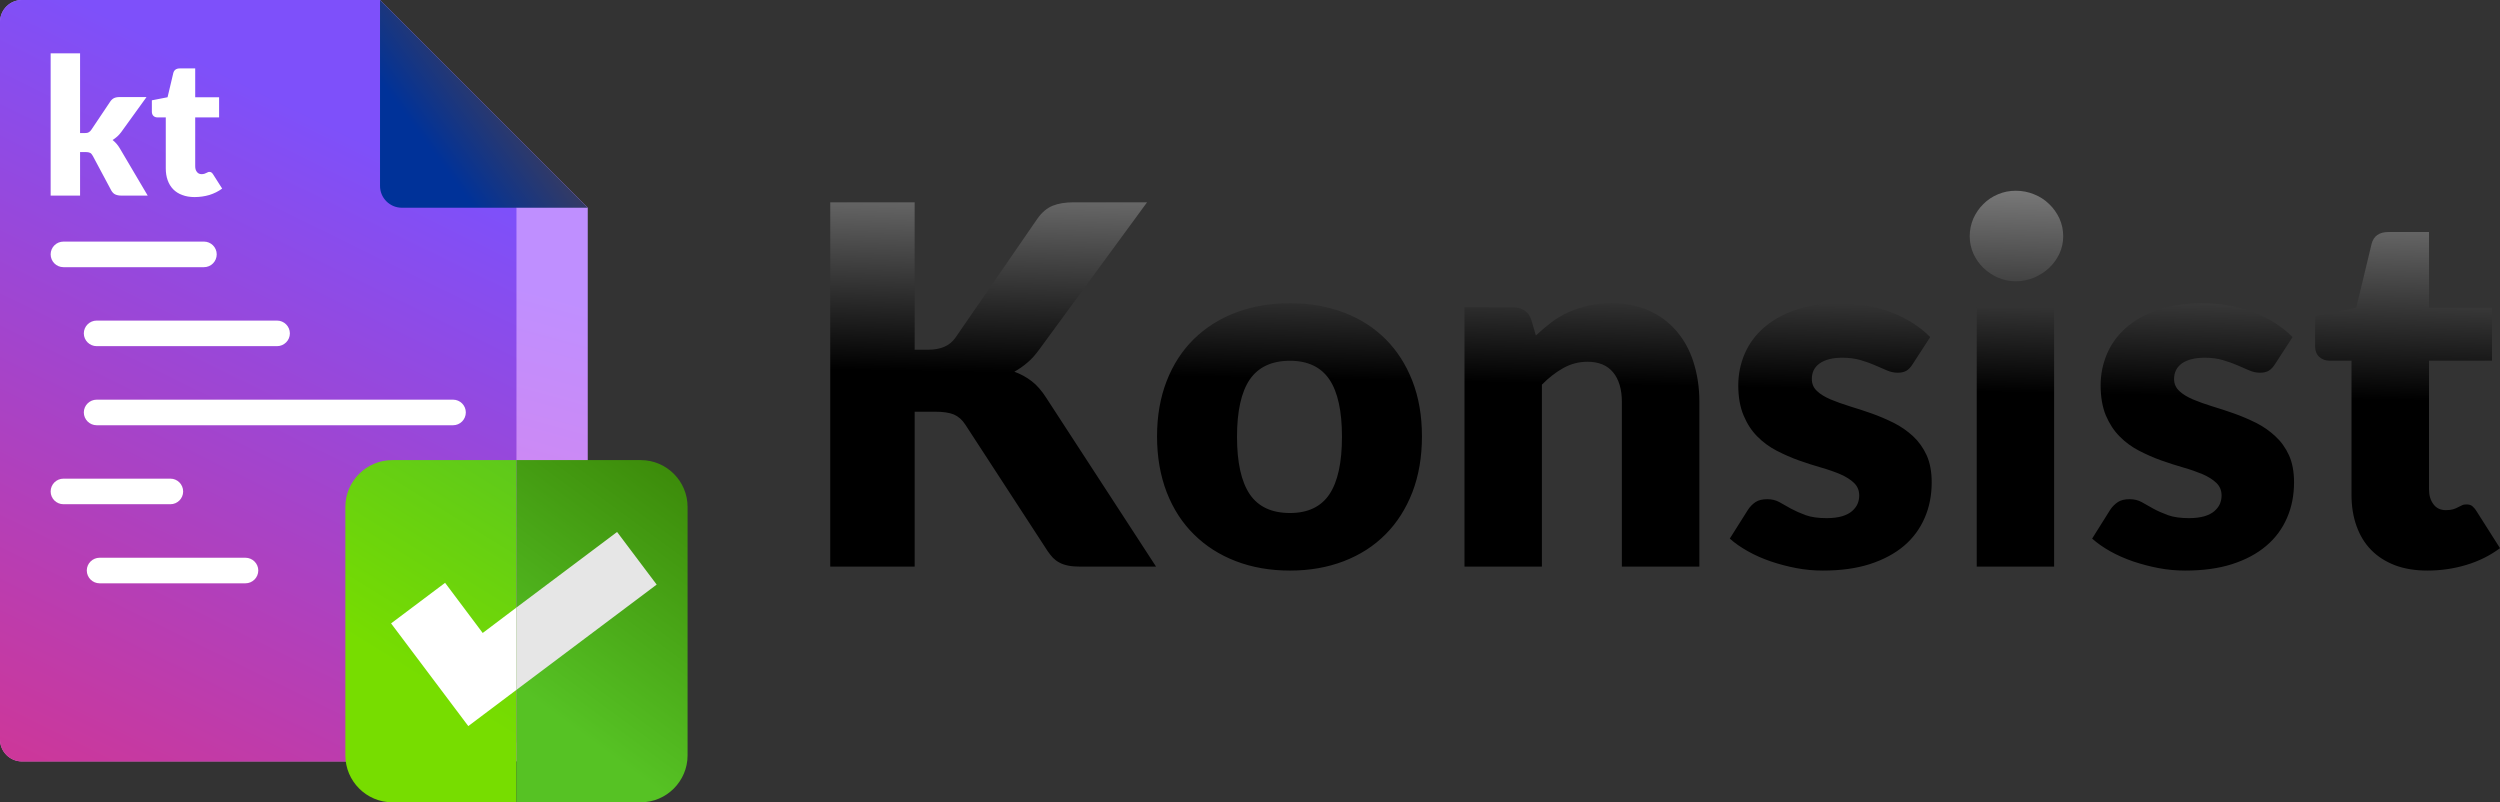 <?xml version="1.0" encoding="UTF-8"?>
<!DOCTYPE svg PUBLIC "-//W3C//DTD SVG 1.1//EN" "http://www.w3.org/Graphics/SVG/1.1/DTD/svg11.dtd">
<!-- Creator: CorelDRAW X8 -->
<svg xmlns="http://www.w3.org/2000/svg" xml:space="preserve" width="234.174mm" height="75.151mm" version="1.1" style="shape-rendering:geometricPrecision; text-rendering:geometricPrecision; image-rendering:optimizeQuality; fill-rule:evenodd; clip-rule:evenodd"
viewBox="0 0 25321 8126"
 xmlns:xlink="http://www.w3.org/1999/xlink">
 <rect x="0" y="0" width="25321" height="8126" fill="#333333" stroke="none"/>
 <defs>
  <style type="text/css">
   <![CDATA[
    .fil7 {fill:#E6E6E6}
    .fil3 {fill:white}
    .fil6 {fill:white}
    .fil9 {fill:white;fill-rule:nonzero}
    .fil8 {fill:url(#id0)}
    .fil2 {fill:url(#id1)}
    .fil5 {fill:url(#id2)}
    .fil0 {fill:url(#id3)}
    .fil4 {fill:url(#id4)}
    .fil1 {fill:url(#id5)}
   ]]>
  </style>
  <linearGradient id="id0" gradientUnits="userSpaceOnUse" x1="14305.2" y1="3857.61" x2="14389.3" y2="-468.074">
   <stop offset="0" style="stop-opacity:1; stop-color:black"/>
   <stop offset="1" style="stop-opacity:1; stop-color:#FEFEFE"/>
  </linearGradient>
  <linearGradient id="id1" gradientUnits="userSpaceOnUse" x1="4345" y1="1492.78" x2="5125.38" y2="912.51">
   <stop offset="0" style="stop-opacity:1; stop-color:#003299"/>
   <stop offset="1" style="stop-opacity:1; stop-color:#373B61"/>
  </linearGradient>
  <linearGradient id="id2" gradientUnits="userSpaceOnUse" x1="5953.04" y1="7490.31" x2="7886.35" y2="4854.38">
   <stop offset="0" style="stop-opacity:1; stop-color:#56C224"/>
   <stop offset="1" style="stop-opacity:1; stop-color:#378005"/>
  </linearGradient>
  <linearGradient id="id3" gradientUnits="userSpaceOnUse" x1="2947.95" y1="2244" x2="739.841" y2="10265.9">
   <stop offset="0" style="stop-opacity:1; stop-color:#BF8FFF"/>
   <stop offset="1" style="stop-opacity:1; stop-color:#FF72CC"/>
  </linearGradient>
  <linearGradient id="id4" gradientUnits="userSpaceOnUse" x1="3984.57" y1="6735.24" x2="5665.36" y2="4014.01">
   <stop offset="0" style="stop-opacity:1; stop-color:#77DD00"/>
   <stop offset="1" style="stop-opacity:1; stop-color:#56C224"/>
  </linearGradient>
  <linearGradient id="id5" gradientUnits="userSpaceOnUse" x1="3144.47" y1="1152.63" x2="-537.2" y2="8636.08">
   <stop offset="0" style="stop-opacity:1; stop-color:#7E50FA"/>
   <stop offset="1" style="stop-opacity:1; stop-color:#D9338A"/>
  </linearGradient>
 </defs>
 <g id="Warstwa_x0020_1">
  <path class="fil0" d="M222 0l3627 0 2104 2104 0 5386c0,122 -100,222 -222,222l-5509 0c-122,0 -222,-100 -222,-222l0 -7268c0,-122 100,-222 222,-222z"/>
  <path class="fil1" d="M222 0l3627 0 1382 2104 0 5386c0,122 -99,222 -221,222l-4788 0c-122,0 -222,-100 -222,-222l0 -7268c0,-122 100,-222 222,-222z"/>
  <path class="fil2" d="M5953 2104l-1883 0c-122,0 -221,-99 -221,-221l0 -1883 2104 2104z"/>
  <path class="fil3" d="M643 2447l1423 0c71,0 129,58 129,129l0 0c0,72 -58,130 -129,130l-1423 0c-72,0 -130,-58 -130,-130l0 0c0,-71 58,-129 130,-129z"/>
  <path class="fil3" d="M979 3247l1827 0c71,0 130,58 130,130l0 0c0,71 -59,129 -130,129l-1827 0c-71,0 -130,-58 -130,-129l0 0c0,-72 59,-130 130,-130z"/>
  <path class="fil3" d="M979 4048l3610 0c71,0 129,58 129,129l0 0c0,72 -58,130 -129,130l-3610 0c-71,0 -130,-58 -130,-130l0 0c0,-71 59,-129 130,-129z"/>
  <path class="fil3" d="M643 4848l1083 0c71,0 129,58 129,130l0 0c0,71 -58,129 -129,129l-1083 0c-72,0 -130,-58 -130,-129l0 0c0,-72 58,-130 130,-130z"/>
  <path class="fil3" d="M1009 5649l1477 0c71,0 130,58 130,129l0 0c0,72 -59,130 -130,130l-1477 0c-71,0 -130,-58 -130,-130l0 0c0,-71 59,-129 130,-129z"/>
  <path class="fil4" d="M3973 4660l1258 0 0 3466 -1258 0c-261,0 -475,-214 -475,-475l0 -2517c0,-261 214,-474 475,-474z"/>
  <path class="fil5" d="M6490 4660l-1259 0 0 3466 1259 0c261,0 474,-214 474,-475l0 -2517c0,-261 -213,-474 -474,-474z"/>
  <polygon class="fil6" points="5231,6153 5231,6987 4743,7354 3961,6314 4508,5903 4889,6411 "/>
  <polygon class="fil7" points="5231,6153 6250,5388 6651,5921 5231,6987 "/>
  <path class="fil8" d="M9264 3542l137 0c127,0 218,-40 274,-119l830 -1205c45,-65 98,-110 156,-134 58,-23 129,-35 213,-35l744 0 -1093 1492c-39,54 -79,99 -122,134 -42,36 -85,65 -129,90 64,23 124,56 177,97 53,41 101,97 145,166l1113 1711 -764 0c-49,0 -90,-3 -125,-10 -34,-7 -65,-17 -90,-31 -25,-13 -47,-30 -66,-49 -18,-20 -36,-42 -53,-67l-835 -1283c-31,-47 -69,-81 -115,-101 -46,-19 -110,-28 -189,-28l-208 0 0 1569 -855 0 0 -3690 855 0 0 1493zm3802 -471c199,0 380,32 544,94 164,62 305,152 422,268 117,117 208,258 273,425 65,167 97,353 97,561 0,210 -32,398 -97,567 -65,167 -156,310 -273,427 -117,118 -258,208 -422,271 -164,63 -345,95 -544,95 -201,0 -383,-32 -548,-95 -164,-63 -306,-153 -425,-271 -119,-117 -211,-260 -276,-427 -65,-169 -98,-357 -98,-567 0,-208 33,-394 98,-561 65,-167 157,-308 276,-425 119,-116 261,-206 425,-268 165,-62 347,-94 548,-94zm0 2125c180,0 314,-63 399,-190 85,-128 127,-322 127,-582 0,-260 -42,-453 -127,-580 -85,-126 -219,-190 -399,-190 -186,0 -321,64 -408,190 -86,127 -129,320 -129,580 0,260 43,454 129,582 87,127 222,190 408,190zm1767 543l0 -2627 485 0c49,0 91,11 124,33 33,22 55,55 69,99l45 154c51,-48 103,-92 157,-133 54,-41 113,-76 174,-103 62,-28 128,-50 200,-66 72,-16 149,-25 234,-25 143,0 271,26 381,75 111,50 203,119 279,208 76,89 134,194 172,316 39,123 59,256 59,399l0 1670 -785 0 0 -1668c0,-128 -30,-229 -89,-300 -59,-72 -146,-107 -260,-107 -86,0 -167,21 -243,63 -76,42 -149,99 -218,169l0 1843 -784 0zm4540 -2052c-20,32 -41,54 -64,68 -23,13 -52,20 -88,20 -37,0 -74,-8 -111,-24 -37,-17 -77,-33 -120,-52 -43,-19 -92,-36 -146,-52 -54,-16 -116,-24 -185,-24 -99,0 -175,20 -228,57 -54,38 -80,91 -80,158 0,49 17,90 52,122 34,33 80,60 137,85 58,24 123,48 195,70 73,22 147,46 223,73 76,27 150,59 223,95 72,36 137,82 195,135 57,53 103,117 138,193 34,76 51,168 51,274 0,130 -23,250 -71,360 -47,109 -117,205 -210,284 -94,79 -210,141 -347,185 -138,44 -296,65 -475,65 -90,0 -179,-8 -268,-25 -90,-17 -176,-40 -259,-68 -84,-29 -162,-63 -232,-103 -71,-40 -132,-82 -183,-128l183 -290c22,-34 48,-60 78,-80 30,-20 70,-29 119,-29 46,0 87,10 123,30 36,20 75,42 117,66 43,23 92,45 149,66 56,20 127,30 213,30 61,0 113,-7 155,-19 42,-13 76,-30 101,-52 25,-22 44,-46 56,-73 11,-27 17,-55 17,-84 0,-52 -17,-95 -53,-129 -35,-34 -82,-63 -139,-88 -57,-24 -122,-47 -196,-68 -73,-21 -148,-45 -224,-72 -76,-27 -150,-60 -224,-98 -73,-38 -139,-86 -196,-144 -58,-58 -104,-129 -139,-213 -36,-85 -54,-187 -54,-306 0,-112 22,-218 65,-319 43,-100 107,-188 194,-264 86,-76 194,-136 324,-181 129,-45 281,-67 455,-67 95,0 187,9 275,26 89,17 171,41 249,71 78,31 148,67 213,109 64,42 120,87 169,137l-177 273zm1432 -575l0 2627 -784 0 0 -2627 784 0zm92 -719c0,62 -13,121 -38,176 -26,54 -60,102 -104,144 -44,41 -95,74 -153,99 -58,24 -120,37 -186,37 -64,0 -124,-13 -180,-37 -56,-25 -105,-58 -148,-99 -43,-42 -76,-90 -101,-144 -24,-55 -37,-114 -37,-176 0,-64 13,-124 37,-180 25,-55 58,-104 101,-146 43,-43 92,-76 148,-99 56,-24 116,-36 180,-36 66,0 128,12 186,36 58,23 109,56 153,99 44,42 78,91 104,146 25,56 38,116 38,180zm2146 1294c-20,32 -42,54 -64,68 -23,13 -53,20 -88,20 -37,0 -74,-8 -111,-24 -37,-17 -77,-33 -120,-52 -43,-19 -92,-36 -146,-52 -54,-16 -116,-24 -185,-24 -99,0 -175,20 -229,57 -53,38 -80,91 -80,158 0,49 18,90 53,122 34,33 80,60 137,85 58,24 123,48 195,70 73,22 147,46 223,73 76,27 150,59 223,95 72,36 137,82 194,135 58,53 104,117 139,193 34,76 51,168 51,274 0,130 -23,250 -71,360 -47,109 -117,205 -211,284 -93,79 -209,141 -346,185 -138,44 -296,65 -475,65 -90,0 -179,-8 -269,-25 -89,-17 -175,-40 -259,-68 -83,-29 -161,-63 -232,-103 -70,-40 -131,-82 -182,-128l182 -290c22,-34 49,-60 79,-80 30,-20 70,-29 119,-29 45,0 87,10 123,30 36,20 75,42 117,66 42,23 92,45 149,66 56,20 127,30 213,30 61,0 112,-7 155,-19 42,-13 76,-30 101,-52 25,-22 44,-46 56,-73 11,-27 17,-55 17,-84 0,-52 -17,-95 -53,-129 -35,-34 -82,-63 -139,-88 -58,-24 -122,-47 -196,-68 -73,-21 -148,-45 -224,-72 -76,-27 -150,-60 -224,-98 -73,-38 -139,-86 -196,-144 -58,-58 -104,-129 -140,-213 -35,-85 -53,-187 -53,-306 0,-112 22,-218 65,-319 43,-100 107,-188 193,-264 86,-76 194,-136 324,-181 130,-45 282,-67 456,-67 94,0 186,9 275,26 89,17 171,41 249,71 77,31 148,67 212,109 65,42 121,87 170,137l-177 273zm1544 2092c-125,0 -235,-18 -330,-54 -95,-37 -176,-88 -241,-155 -65,-66 -114,-147 -148,-242 -34,-94 -51,-200 -51,-316l0 -1359 -222 0c-41,0 -75,-12 -104,-38 -29,-26 -43,-64 -43,-113l0 -302 417 -82 155 -646c20,-81 77,-122 172,-122l410 0 0 767 638 0 0 536 -638 0 0 1304c0,61 15,110 45,150 29,40 71,60 127,60 29,0 53,-3 73,-9 19,-6 36,-13 50,-21 15,-7 28,-14 41,-20 12,-6 27,-8 44,-8 23,0 43,5 57,16 14,12 29,28 44,52l238 375c-102,76 -215,132 -342,170 -127,38 -257,57 -392,57z"/>
  <path class="fil9" d="M811 540l0 808 44 0c19,0 33,-2 43,-8 10,-5 20,-14 28,-27l189 -282c11,-17 24,-29 39,-37 15,-7 34,-11 57,-11l273 0 -257 356c-13,17 -26,32 -40,44 -15,13 -30,25 -47,35 29,22 54,51 75,87l281 476 -269 0c-23,0 -42,-4 -58,-11 -17,-7 -30,-21 -41,-39l-188 -352c-9,-16 -18,-27 -28,-31 -10,-5 -24,-8 -43,-8l-58 0 0 441 -298 0 0 -1441 298 0zm1160 1456c-48,0 -89,-7 -125,-21 -37,-13 -67,-33 -92,-58 -25,-26 -43,-56 -56,-92 -13,-36 -19,-76 -19,-120l0 -516 -85 0c-16,0 -29,-5 -40,-15 -10,-10 -16,-24 -16,-43l0 -115 159 -31 58 -245c8,-31 30,-47 66,-47l156 0 0 292 242 0 0 204 -242 0 0 495c0,23 5,42 17,57 11,15 27,23 48,23 11,0 20,-2 28,-4 7,-2 13,-5 19,-8 5,-3 10,-5 15,-7 5,-3 10,-4 17,-4 9,0 16,2 22,7 5,4 11,10 16,19l91 143c-39,29 -82,50 -130,65 -48,14 -98,21 -149,21z"/>
 </g>
</svg>
